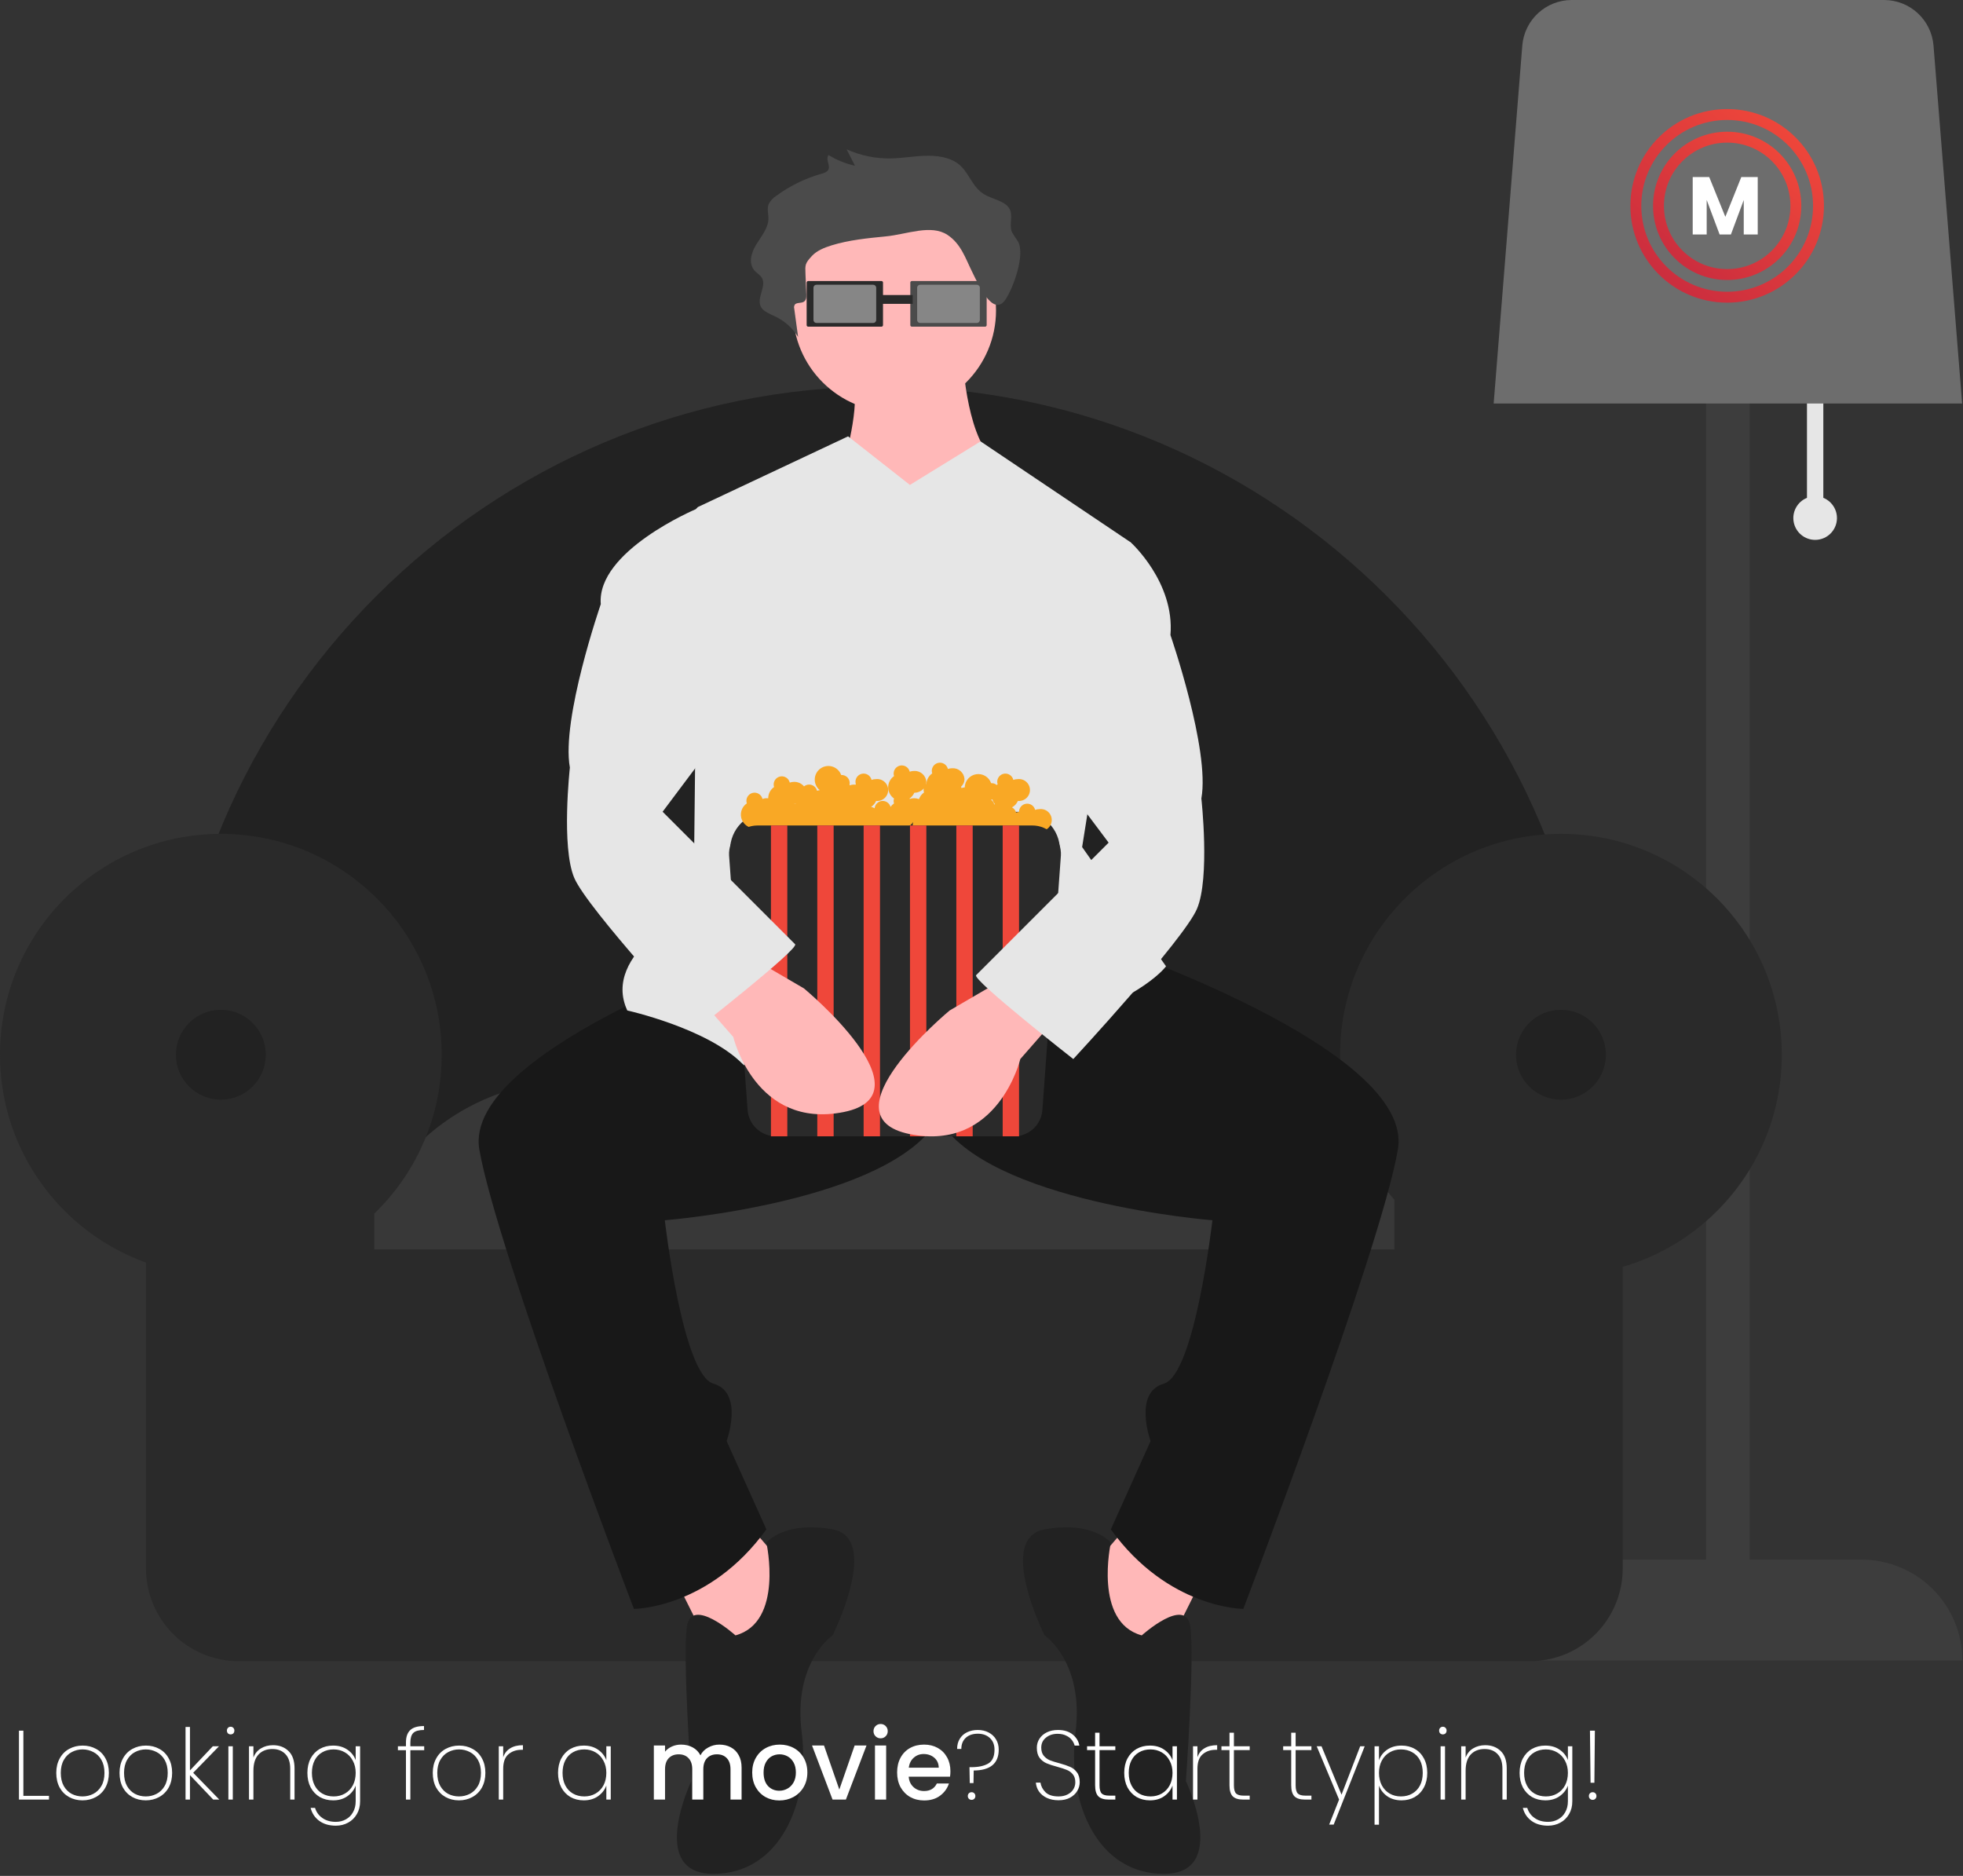 <svg width="720" height="688" viewBox="0 0 720 688" fill="none" xmlns="http://www.w3.org/2000/svg">
<rect x="0" y="0" width="720" height="688" fill="#333333" stroke="none"/>
<g clip-path="url(#clip0_16_2)">
<path d="M668.77 182.587V144H662.77V182.587C661.048 183.283 659.623 184.556 658.738 186.188C657.852 187.82 657.562 189.709 657.917 191.531C658.271 193.354 659.249 194.996 660.682 196.177C662.114 197.357 663.913 198.003 665.77 198.003C667.626 198.003 669.425 197.357 670.858 196.177C672.29 194.996 673.268 193.354 673.622 191.531C673.977 189.709 673.687 187.82 672.801 186.188C671.916 184.556 670.491 183.283 668.77 182.587Z" fill="#E6E6E6"/>
<path d="M682.77 572H641.77V74H625.77V572H584.769C579.911 572 575.099 572.957 570.61 574.816C566.121 576.676 562.042 579.401 558.607 582.837C555.171 586.273 552.445 590.352 550.586 594.841C548.727 599.33 547.77 604.141 547.77 609V609H719.77V609C719.77 604.141 718.813 599.33 716.953 594.841C715.094 590.352 712.368 586.273 708.932 582.837C705.497 579.401 701.418 576.676 696.929 574.816C692.44 572.957 687.628 572 682.77 572V572Z" fill="#3D3D3D"/>
<path d="M547.853 148H719.687L709.179 16.66C708.795 12.131 706.73 7.91 703.39 4.827C700.05 1.743 695.678 0.022 691.133 0H576.406C571.861 0.022 567.489 1.743 564.149 4.827C560.809 7.91 558.744 12.131 558.36 16.66L547.853 148Z" fill="#6D6D6D"/>
<path d="M61.098 457.536H585.576V403.989C585.576 259.391 467.936 141.75 323.337 141.75C178.738 141.75 61.098 259.391 61.098 403.989V457.536Z" fill="#2A2A2A"/>
<path opacity="0.2" d="M61.098 457.536H585.576V403.989C585.576 259.391 467.936 141.75 323.337 141.75C178.738 141.75 61.098 259.391 61.098 403.989V457.536Z" fill="black"/>
<path d="M129.072 476.071H532.705C532.321 454.835 523.622 434.598 508.477 419.707C493.332 404.817 472.95 396.462 451.711 396.438H210.066C188.827 396.462 168.445 404.817 153.3 419.707C138.155 434.598 129.456 454.835 129.072 476.071V476.071Z" fill="#383838"/>
<path d="M81.006 467.833C125.744 467.833 162.012 431.565 162.012 386.827C162.012 342.089 125.744 305.821 81.006 305.821C36.268 305.821 0 342.089 0 386.827C0 431.565 36.268 467.833 81.006 467.833Z" fill="#2A2A2A"/>
<path d="M572.533 467.833C617.271 467.833 653.539 431.565 653.539 386.827C653.539 342.089 617.271 305.821 572.533 305.821C527.795 305.821 491.527 342.089 491.527 386.827C491.527 431.565 527.795 467.833 572.533 467.833Z" fill="#2A2A2A"/>
<path d="M511.435 428.017V458.222H137.298V428.017H53.546V575.239C53.546 584.259 57.13 592.91 63.508 599.288C69.886 605.667 78.537 609.25 87.557 609.25H561.176C565.643 609.25 570.065 608.37 574.192 606.661C578.318 604.952 582.067 602.447 585.226 599.289C588.384 596.13 590.889 592.381 592.598 588.255C594.307 584.128 595.187 579.705 595.187 575.239V428.017H511.435Z" fill="#2A2A2A"/>
<path opacity="0.2" d="M81.006 403.303C90.105 403.303 97.482 395.926 97.482 386.827C97.482 377.728 90.105 370.351 81.006 370.351C71.906 370.351 64.53 377.728 64.53 386.827C64.53 395.926 71.906 403.303 81.006 403.303Z" fill="black"/>
<path opacity="0.2" d="M572.533 403.303C581.632 403.303 589.009 395.926 589.009 386.827C589.009 377.728 581.632 370.351 572.533 370.351C563.434 370.351 556.057 377.728 556.057 386.827C556.057 395.926 563.434 403.303 572.533 403.303Z" fill="black"/>
<path d="M353.178 132.496C353.178 132.496 354.798 163.271 366.136 169.75C377.474 176.229 366.136 219.961 366.136 219.961L312.685 221.581L309.446 169.75C309.446 169.75 315.924 148.694 312.685 138.975C309.446 129.257 353.178 132.496 353.178 132.496Z" fill="#FFB8B8"/>
<path d="M413.107 560.102L393.671 582.778L424.446 611.933L440.643 579.539L413.107 560.102Z" fill="#FFB8B8"/>
<path d="M275.431 560.102L294.868 582.778L264.093 611.933L247.896 579.539L275.431 560.102Z" fill="#FFB8B8"/>
<path d="M402.579 345.49C402.579 345.49 519.199 384.363 512.72 421.616C506.241 458.87 456.03 590.067 456.03 590.067C456.03 590.067 428.495 590.067 407.438 560.912L422.016 528.518C422.016 528.518 415.537 510.701 426.875 507.461C438.213 504.222 444.692 447.532 444.692 447.532C444.692 447.532 362.086 441.053 344.269 410.278L311.875 332.532L402.579 345.49Z" fill="#181818"/>
<path d="M285.96 345.49C285.96 345.49 169.34 384.363 175.819 421.616C182.297 458.87 232.509 590.067 232.509 590.067C232.509 590.067 260.044 590.067 281.1 560.912L266.523 528.518C266.523 528.518 273.002 510.701 261.664 507.461C250.326 504.222 243.847 447.532 243.847 447.532C243.847 447.532 326.452 441.053 344.269 410.278L376.664 332.532L285.96 345.49Z" fill="#181818"/>
<path d="M418.777 599.785C418.777 599.785 434.974 585.208 436.593 596.546C438.213 607.884 434.974 653.236 434.974 653.236C434.974 653.236 451.171 687.25 426.875 687.25C402.579 687.25 391.241 661.334 394.481 635.419C397.72 609.503 383.143 599.785 383.143 599.785C383.143 599.785 365.326 564.151 383.143 560.912C400.96 557.673 407.439 565.771 407.439 565.771C407.439 565.771 400.96 594.926 418.777 599.785Z" fill="#222222"/>
<path d="M269.762 599.785C269.762 599.785 253.565 585.208 251.946 596.546C250.326 607.884 253.565 653.236 253.565 653.236C253.565 653.236 237.368 687.25 261.664 687.25C285.96 687.25 297.298 661.334 294.058 635.419C290.819 609.503 305.396 599.785 305.396 599.785C305.396 599.785 323.213 564.151 305.396 560.912C287.579 557.673 281.1 565.771 281.1 565.771C281.1 565.771 287.579 594.926 269.762 599.785Z" fill="#222222"/>
<path d="M328.072 151.123C348.647 151.123 365.326 134.444 365.326 113.87C365.326 93.295 348.647 76.616 328.072 76.616C307.498 76.616 290.819 93.295 290.819 113.87C290.819 134.444 307.498 151.123 328.072 151.123Z" fill="#FFB8B8"/>
<path d="M333.741 177.849L311.065 160.032L255.995 185.947L254.375 333.342C254.375 333.342 220.361 349.539 230.079 370.595C230.079 370.595 259.234 377.074 272.192 390.032C285.15 402.989 358.037 385.173 388.812 375.454C419.586 365.736 427.685 354.398 427.685 354.398L396.91 310.666L414.727 198.905L359.663 161.884L333.741 177.849Z" fill="#E6E6E6"/>
<path d="M373.363 88.514C372.551 87.413 371.81 86.261 371.142 85.067C369.987 82.254 371.812 78.939 370.107 76.311C368.366 73.63 363.948 73.064 360.942 71.242C356.311 68.436 355.469 62.929 351.13 59.836C348.004 57.607 343.546 57.007 339.369 57.134C335.191 57.261 331.07 58.016 326.89 58.099C321.249 58.225 315.652 57.08 310.513 54.75L313.596 60.781C310.17 60.034 306.897 58.707 303.918 56.858C302.555 58.549 305.05 61.117 303.503 62.703C302.869 63.215 302.119 63.563 301.318 63.716C295.372 65.406 289.772 68.138 284.781 71.784C283.625 72.519 282.669 73.528 281.998 74.722C281.194 76.503 281.907 78.47 281.846 80.363C281.735 83.804 279.108 86.804 277.244 89.904C275.381 93.004 274.374 97.022 277.139 99.653C277.811 100.187 278.456 100.756 279.07 101.356C281.84 104.623 276.937 109.408 279.3 112.875C280.326 114.38 282.429 115.142 284.257 116.031C287.758 117.668 290.704 120.294 292.732 123.584L291.311 113.156C291.236 112.898 291.223 112.627 291.272 112.363C291.321 112.099 291.431 111.851 291.594 111.637C292.282 110.936 293.723 111.215 294.673 110.751C295.718 110.24 295.797 109.067 295.755 108.085L295.436 100.514C295.292 97.11 295.252 96.658 297.759 93.909C299.511 91.99 302.267 90.831 305.035 89.979C311.36 88.032 318.163 87.359 324.888 86.701C332.697 85.937 341.49 82.148 347.554 86.171C352.518 89.464 354.169 94.877 356.561 99.678C358.711 103.993 364.229 116.698 368.822 109.82C371.707 105.501 376.12 93.323 373.363 88.514Z" fill="#4B4B4B"/>
<path d="M334.468 103.063C334.314 103.063 334.167 103.124 334.059 103.233C333.95 103.341 333.889 103.488 333.889 103.642V119.239C333.889 119.392 333.95 119.539 334.059 119.648C334.167 119.756 334.314 119.817 334.468 119.817H361.317C361.471 119.817 361.618 119.756 361.727 119.648C361.835 119.539 361.896 119.392 361.896 119.239V103.642C361.896 103.488 361.835 103.341 361.727 103.233C361.618 103.124 361.471 103.063 361.317 103.063L334.468 103.063Z" fill="#4B4B4B"/>
<path d="M337.468 104.438C337.182 104.439 336.908 104.553 336.706 104.755C336.504 104.957 336.39 105.231 336.39 105.517V117.363C336.39 117.649 336.504 117.923 336.706 118.126C336.908 118.328 337.182 118.442 337.468 118.442H358.317C358.603 118.442 358.877 118.328 359.079 118.126C359.281 117.923 359.395 117.649 359.396 117.363V105.517C359.395 105.231 359.281 104.957 359.079 104.755C358.877 104.553 358.603 104.439 358.317 104.438H337.468Z" fill="#868686"/>
<path d="M334.769 108.201H320.783V111.44H334.769V108.201Z" fill="#2A2A2A"/>
<path d="M296.447 103.063C296.293 103.063 296.146 103.124 296.038 103.233C295.929 103.341 295.868 103.488 295.868 103.642V119.239C295.868 119.392 295.929 119.539 296.038 119.648C296.146 119.756 296.293 119.817 296.447 119.817H323.297C323.45 119.817 323.597 119.756 323.706 119.648C323.814 119.539 323.875 119.392 323.875 119.239V103.642C323.875 103.488 323.814 103.341 323.706 103.233C323.597 103.124 323.45 103.063 323.297 103.063L296.447 103.063Z" fill="#2A2A2A"/>
<path d="M299.448 104.438C299.162 104.439 298.887 104.552 298.685 104.755C298.483 104.957 298.369 105.231 298.369 105.517V117.363C298.369 117.649 298.483 117.924 298.685 118.126C298.887 118.328 299.162 118.442 299.448 118.442H320.296C320.582 118.442 320.856 118.328 321.058 118.126C321.261 117.924 321.375 117.649 321.375 117.363V105.517C321.375 105.231 321.261 104.957 321.058 104.755C320.856 104.552 320.582 104.439 320.296 104.438H299.448Z" fill="#868686"/>
<path d="M281.77 297.75H374.77C378.483 297.75 382.044 299.225 384.669 301.85C387.295 304.476 388.77 308.037 388.77 311.75V311.75H267.77C267.77 308.037 269.245 304.476 271.87 301.85C274.496 299.225 278.057 297.75 281.77 297.75V297.75Z" fill="#2A2A2A"/>
<path d="M381.269 296.75C380.725 296.752 380.185 296.844 379.67 297.022C379.494 296.312 379.063 295.691 378.461 295.277C377.858 294.862 377.124 294.683 376.398 294.772C375.671 294.862 375.003 295.214 374.519 295.763C374.035 296.311 373.768 297.018 373.769 297.75C373.769 297.765 373.773 297.779 373.773 297.794C373.398 297.829 373.028 297.906 372.67 298.022C372.569 297.618 372.384 297.24 372.129 296.911C371.874 296.582 371.553 296.31 371.187 296.111C372.148 295.58 372.909 294.748 373.351 293.743C373.914 293.799 374.481 293.735 375.017 293.557C375.553 293.379 376.046 293.09 376.463 292.708C376.88 292.327 377.211 291.862 377.437 291.344C377.662 290.825 377.775 290.266 377.769 289.701C377.763 289.136 377.639 288.578 377.403 288.065C377.167 287.551 376.826 287.093 376.402 286.721C375.977 286.348 375.479 286.069 374.939 285.901C374.399 285.734 373.83 285.683 373.269 285.75C372.725 285.752 372.185 285.844 371.67 286.022C371.578 285.629 371.407 285.259 371.167 284.933C370.928 284.608 370.625 284.335 370.277 284.13C369.929 283.925 369.543 283.792 369.142 283.74C368.742 283.689 368.335 283.719 367.946 283.829C367.557 283.938 367.195 284.126 366.881 284.38C366.566 284.634 366.307 284.948 366.118 285.305C365.928 285.662 365.813 286.054 365.78 286.456C365.746 286.859 365.794 287.264 365.921 287.647C365.802 287.73 365.69 287.824 365.578 287.917C365.013 287.43 364.278 287.186 363.534 287.236C363.149 286.132 362.388 285.198 361.384 284.598C360.38 283.999 359.197 283.771 358.043 283.956C356.888 284.141 355.835 284.727 355.069 285.61C354.302 286.493 353.871 287.618 353.85 288.787C353.449 288.819 353.053 288.898 352.67 289.022C352.627 288.853 352.569 288.688 352.498 288.529C352.893 288.18 353.21 287.753 353.429 287.274C353.648 286.796 353.764 286.276 353.769 285.75C353.699 284.624 353.187 283.572 352.344 282.823C351.501 282.073 350.396 281.688 349.269 281.75C348.725 281.752 348.185 281.844 347.67 282.022C347.578 281.629 347.407 281.259 347.167 280.933C346.928 280.608 346.625 280.335 346.277 280.13C345.929 279.925 345.543 279.792 345.142 279.74C344.742 279.689 344.335 279.719 343.946 279.829C343.557 279.938 343.195 280.126 342.881 280.38C342.566 280.634 342.307 280.948 342.118 281.305C341.928 281.662 341.813 282.054 341.78 282.456C341.746 282.859 341.794 283.264 341.921 283.647C341.292 284.085 340.771 284.661 340.401 285.332C340.03 286.003 339.819 286.751 339.784 287.516C339.742 287.554 339.693 287.585 339.653 287.624C339.728 287.339 339.767 287.045 339.769 286.75C339.699 285.624 339.187 284.572 338.344 283.823C337.501 283.073 336.396 282.688 335.269 282.75C334.725 282.752 334.185 282.844 333.67 283.022C333.578 282.629 333.407 282.259 333.167 281.933C332.928 281.608 332.625 281.335 332.277 281.13C331.929 280.925 331.543 280.792 331.142 280.74C330.742 280.689 330.335 280.719 329.946 280.829C329.557 280.938 329.195 281.126 328.881 281.38C328.566 281.634 328.307 281.948 328.118 282.305C327.928 282.662 327.813 283.054 327.78 283.456C327.746 283.859 327.794 284.264 327.921 284.647C327.257 285.106 326.715 285.719 326.34 286.434C325.965 287.148 325.769 287.943 325.769 288.75C325.769 289.557 325.965 290.352 326.34 291.066C326.715 291.781 327.257 292.394 327.921 292.853C327.719 293.434 327.719 294.066 327.921 294.647C327.42 294.997 326.987 295.435 326.642 295.939C326.457 295.267 326.042 294.682 325.47 294.284C324.898 293.886 324.205 293.701 323.511 293.761C322.817 293.821 322.166 294.122 321.67 294.612C321.175 295.102 320.867 295.751 320.8 296.444C320.399 296.209 319.966 296.034 319.515 295.925C320.325 295.39 320.962 294.632 321.351 293.743C321.913 293.799 322.481 293.735 323.017 293.557C323.553 293.379 324.046 293.09 324.463 292.708C324.88 292.327 325.211 291.862 325.436 291.344C325.662 290.825 325.775 290.266 325.769 289.701C325.763 289.136 325.639 288.578 325.403 288.065C325.167 287.551 324.826 287.093 324.401 286.721C323.977 286.348 323.479 286.069 322.939 285.901C322.399 285.734 321.83 285.683 321.269 285.75C320.725 285.752 320.185 285.844 319.67 286.022C319.578 285.629 319.407 285.259 319.167 284.933C318.928 284.608 318.625 284.335 318.277 284.13C317.929 283.925 317.543 283.792 317.142 283.74C316.742 283.689 316.335 283.719 315.946 283.829C315.557 283.938 315.195 284.126 314.881 284.38C314.566 284.634 314.307 284.948 314.118 285.305C313.928 285.662 313.813 286.054 313.78 286.456C313.746 286.859 313.794 287.264 313.921 287.647C313.857 287.692 313.799 287.744 313.737 287.792C313.581 287.777 313.43 287.75 313.269 287.75C312.725 287.752 312.185 287.844 311.67 288.022C311.651 287.947 311.62 287.877 311.596 287.804C311.693 287.359 311.685 286.897 311.573 286.455C311.461 286.014 311.249 285.604 310.952 285.258C310.655 284.912 310.283 284.64 309.863 284.463C309.443 284.286 308.988 284.208 308.533 284.236C308.273 283.511 307.848 282.856 307.293 282.322C306.737 281.788 306.066 281.39 305.331 281.159C304.596 280.928 303.817 280.87 303.056 280.99C302.295 281.11 301.572 281.404 300.943 281.849C300.315 282.295 299.798 282.88 299.433 283.558C299.068 284.237 298.865 284.991 298.84 285.761C298.814 286.531 298.968 287.296 299.287 287.997C299.607 288.698 300.085 289.316 300.683 289.802C300.339 289.841 299.999 289.915 299.67 290.022C299.552 289.535 299.312 289.085 298.973 288.715C298.635 288.345 298.208 288.067 297.732 287.906C297.257 287.746 296.749 287.708 296.255 287.797C295.761 287.886 295.298 288.098 294.908 288.414C294.463 287.885 293.905 287.461 293.276 287.173C292.646 286.885 291.961 286.741 291.269 286.75C290.725 286.752 290.185 286.844 289.67 287.022C289.578 286.629 289.407 286.259 289.167 285.933C288.928 285.608 288.625 285.335 288.277 285.13C287.929 284.925 287.543 284.792 287.142 284.74C286.742 284.689 286.335 284.719 285.946 284.829C285.557 284.938 285.195 285.126 284.88 285.38C284.566 285.634 284.307 285.948 284.117 286.305C283.928 286.662 283.813 287.054 283.78 287.456C283.746 287.859 283.794 288.264 283.921 288.647C283.257 289.106 282.715 289.719 282.34 290.434C281.965 291.148 281.769 291.943 281.769 292.75C281.769 292.765 281.774 292.78 281.774 292.795C281.065 292.688 280.34 292.766 279.67 293.022C279.578 292.629 279.407 292.259 279.167 291.933C278.928 291.608 278.625 291.335 278.277 291.13C277.929 290.925 277.543 290.792 277.142 290.74C276.741 290.689 276.335 290.719 275.946 290.829C275.557 290.938 275.195 291.126 274.88 291.38C274.566 291.634 274.307 291.948 274.117 292.305C273.928 292.662 273.813 293.054 273.779 293.456C273.746 293.859 273.794 294.264 273.921 294.647C272.957 295.3 272.252 296.27 271.929 297.389C271.606 298.508 271.685 299.705 272.153 300.771C272.621 301.838 273.448 302.707 274.49 303.227C275.532 303.746 276.723 303.885 277.857 303.617C278.037 304.66 278.545 305.619 279.307 306.354C280.07 307.089 281.046 307.562 282.095 307.705C283.144 307.847 284.212 307.652 285.142 307.147C286.073 306.642 286.818 305.853 287.271 304.896C290.872 305.364 294.528 305.2 298.073 304.409C298.404 305.357 299.012 306.182 299.82 306.777C300.627 307.373 301.596 307.711 302.598 307.747C303.601 307.783 304.591 307.515 305.439 306.979C306.287 306.443 306.953 305.664 307.351 304.743C308.08 304.728 308.797 304.551 309.449 304.224C309.905 305.03 310.577 305.693 311.39 306.138C312.203 306.583 313.124 306.793 314.049 306.743C314.974 306.693 315.867 306.385 316.627 305.855C317.387 305.325 317.984 304.594 318.351 303.743C319.463 303.532 320.614 303.717 321.604 304.267C322.594 304.816 323.36 305.695 323.769 306.75C324.438 305.834 325.298 305.076 326.29 304.527C327.282 303.978 328.382 303.652 329.513 303.571C330.518 303.851 331.586 303.802 332.561 303.429C333.536 303.057 334.365 302.382 334.928 301.503C334.613 302.721 334.77 304.013 335.366 305.12C335.962 306.228 336.953 307.07 338.142 307.479C339.332 307.887 340.631 307.833 341.782 307.326C342.933 306.819 343.85 305.896 344.351 304.743C345.08 304.728 345.797 304.551 346.449 304.224C346.905 305.03 347.577 305.693 348.39 306.138C349.203 306.583 350.124 306.793 351.049 306.743C351.974 306.693 352.867 306.385 353.627 305.855C354.387 305.325 354.984 304.594 355.351 303.743C356.08 303.728 356.797 303.551 357.449 303.224C357.8 303.85 358.284 304.393 358.867 304.813C359.449 305.234 360.116 305.523 360.822 305.66C361.527 305.796 362.254 305.778 362.952 305.605C363.649 305.433 364.301 305.11 364.861 304.66C365.035 305.617 365.485 306.502 366.155 307.206C366.826 307.91 367.688 308.402 368.635 308.621C369.582 308.841 370.573 308.778 371.485 308.442C372.397 308.105 373.19 307.508 373.767 306.726C374.367 307.186 375.065 307.502 375.806 307.652C376.547 307.801 377.312 307.78 378.044 307.588C378.776 307.397 379.454 307.041 380.027 306.548C380.6 306.055 381.053 305.437 381.351 304.743C381.913 304.798 382.481 304.735 383.017 304.557C383.553 304.379 384.046 304.09 384.463 303.708C384.88 303.327 385.211 302.862 385.436 302.344C385.662 301.825 385.775 301.266 385.769 300.701C385.763 300.136 385.639 299.578 385.403 299.065C385.167 298.551 384.826 298.093 384.401 297.72C383.977 297.348 383.478 297.069 382.939 296.901C382.399 296.734 381.83 296.683 381.269 296.75L381.269 296.75ZM291.891 294.686C291.886 294.71 291.882 294.735 291.877 294.759C291.841 294.758 291.806 294.75 291.769 294.75C291.62 294.754 291.471 294.769 291.324 294.795C291.332 294.777 291.343 294.761 291.351 294.743C291.532 294.734 291.712 294.715 291.891 294.686V294.686ZM333.67 293.022C333.656 292.964 333.631 292.91 333.613 292.854C334.376 292.324 334.978 291.594 335.351 290.743C336.009 290.739 336.658 290.597 337.257 290.326C337.856 290.055 338.392 289.66 338.828 289.168C338.79 289.36 338.77 289.555 338.769 289.75C338.774 290.055 338.825 290.358 338.921 290.647C338.063 291.246 337.413 292.098 337.062 293.084C335.975 292.661 334.772 292.639 333.67 293.022V293.022ZM363.621 293.395C363.619 293.334 363.626 293.271 363.622 293.21C363.75 293.209 363.877 293.201 364.003 293.184C364.197 293.831 364.521 294.431 364.956 294.949C364.862 294.975 364.762 294.991 364.67 295.022C364.509 294.379 364.14 293.807 363.621 293.395V293.395Z" fill="#F9A825"/>
<path d="M277.843 302.75C276.424 302.75 275.021 303.039 273.718 303.599C272.415 304.159 271.239 304.979 270.263 306.009C269.288 307.038 268.532 308.256 268.043 309.587C267.553 310.919 267.34 312.336 267.416 313.752L274.187 406.867C274.33 409.536 275.491 412.049 277.431 413.887C279.371 415.726 281.942 416.75 284.614 416.75H371.925C374.597 416.75 377.168 415.726 379.108 413.887C381.048 412.049 382.209 409.536 382.351 406.867L389.123 313.752C389.199 312.336 388.986 310.919 388.496 309.587C388.007 308.256 387.251 307.038 386.275 306.009C385.3 304.979 384.124 304.159 382.821 303.599C381.518 303.039 380.115 302.75 378.696 302.75H277.843Z" fill="#2A2A2A"/>
<path d="M288.77 302.75H282.77V416.75H288.77V302.75Z" fill="#EF473A"/>
<path d="M305.77 302.75H299.77V416.75H305.77V302.75Z" fill="#EF473A"/>
<path d="M322.77 302.75H316.77V416.75H322.77V302.75Z" fill="#EF473A"/>
<path d="M339.77 302.75H333.77V416.75H339.77V302.75Z" fill="#EF473A"/>
<path d="M356.77 302.75H350.77V416.75H356.77V302.75Z" fill="#EF473A"/>
<path d="M373.77 302.75H367.77V416.75H373.77V302.75Z" fill="#EF473A"/>
<path d="M367.755 359.257L348.319 370.595C348.319 370.595 301.347 409.468 333.741 415.947C366.136 422.426 374.234 388.412 374.234 388.412L385.572 375.454L367.755 359.257Z" fill="#FFB8B8"/>
<path d="M275.431 351.158L294.868 362.496C294.868 362.496 341.84 401.37 309.446 407.849C277.051 414.327 268.953 380.313 268.953 380.313L257.615 367.356L275.431 351.158Z" fill="#FFB8B8"/>
<path d="M393.671 197.285L414.727 198.905C414.727 198.905 430.924 213.482 429.305 232.919C429.305 232.919 443.882 275.032 440.643 292.849C440.643 292.849 443.882 322.003 439.023 333.342C434.164 344.68 393.671 388.412 393.671 388.412C393.671 388.412 356.417 359.257 358.037 357.637L406.629 309.046L382.333 276.651L393.671 197.285Z" fill="#E6E6E6"/>
<path d="M255.995 185.947L255.185 186.757C255.185 186.757 218.741 202.144 220.361 221.581C220.361 221.581 205.784 263.694 209.023 281.511C209.023 281.511 205.784 310.665 210.643 322.004C215.502 333.342 255.995 377.074 255.995 377.074C255.995 377.074 293.248 347.919 291.629 346.299L243.037 297.708L267.333 265.313L255.995 185.947Z" fill="#E6E6E6"/>
<path d="M644.71 64.94V86H639.58V73.37L634.87 86H630.73L625.99 73.34V86H620.86V64.94H626.92L632.83 79.52L638.68 64.94H644.71Z" fill="white"/>
<circle cx="633.5" cy="75.5" r="33.5" stroke="url(#paint0_linear_16_2)" stroke-width="4"/>
<circle cx="633.5" cy="75.5" r="25.192" stroke="url(#paint1_linear_16_2)" stroke-width="4"/>
<path d="M8.572 658.632H17.968V660H6.952V634.728H8.572V658.632ZM30.251 660.288C28.427 660.288 26.783 659.88 25.319 659.064C23.855 658.248 22.703 657.084 21.863 655.572C21.047 654.036 20.639 652.248 20.639 650.208C20.639 648.192 21.059 646.428 21.899 644.916C22.739 643.38 23.891 642.216 25.355 641.424C26.843 640.608 28.499 640.2 30.323 640.2C32.147 640.2 33.791 640.608 35.255 641.424C36.719 642.216 37.859 643.368 38.675 644.88C39.515 646.392 39.935 648.168 39.935 650.208C39.935 652.248 39.515 654.036 38.675 655.572C37.835 657.084 36.671 658.248 35.183 659.064C33.719 659.88 32.075 660.288 30.251 660.288ZM30.251 658.848C31.667 658.848 32.987 658.536 34.211 657.912C35.459 657.264 36.455 656.292 37.199 654.996C37.943 653.7 38.315 652.104 38.315 650.208C38.315 648.336 37.943 646.752 37.199 645.456C36.455 644.16 35.471 643.2 34.247 642.576C33.023 641.928 31.703 641.604 30.287 641.604C28.871 641.604 27.551 641.928 26.327 642.576C25.127 643.2 24.155 644.16 23.411 645.456C22.667 646.752 22.295 648.336 22.295 650.208C22.295 652.104 22.655 653.7 23.375 654.996C24.119 656.292 25.091 657.264 26.291 657.912C27.515 658.536 28.835 658.848 30.251 658.848ZM53.454 660.288C51.63 660.288 49.986 659.88 48.522 659.064C47.058 658.248 45.906 657.084 45.066 655.572C44.25 654.036 43.842 652.248 43.842 650.208C43.842 648.192 44.262 646.428 45.102 644.916C45.942 643.38 47.094 642.216 48.558 641.424C50.046 640.608 51.702 640.2 53.526 640.2C55.35 640.2 56.994 640.608 58.458 641.424C59.922 642.216 61.062 643.368 61.878 644.88C62.718 646.392 63.138 648.168 63.138 650.208C63.138 652.248 62.718 654.036 61.878 655.572C61.038 657.084 59.874 658.248 58.386 659.064C56.922 659.88 55.278 660.288 53.454 660.288ZM53.454 658.848C54.87 658.848 56.19 658.536 57.414 657.912C58.662 657.264 59.658 656.292 60.402 654.996C61.146 653.7 61.518 652.104 61.518 650.208C61.518 648.336 61.146 646.752 60.402 645.456C59.658 644.16 58.674 643.2 57.45 642.576C56.226 641.928 54.906 641.604 53.49 641.604C52.074 641.604 50.754 641.928 49.53 642.576C48.33 643.2 47.358 644.16 46.614 645.456C45.87 646.752 45.498 648.336 45.498 650.208C45.498 652.104 45.858 653.7 46.578 654.996C47.322 656.292 48.294 657.264 49.494 657.912C50.718 658.536 52.038 658.848 53.454 658.848ZM78.206 660L69.674 651.036V660H68.054V633.36H69.674V649.308L78.062 640.452H80.33L70.862 650.172L80.438 660H78.206ZM84.596 636.096C84.212 636.096 83.888 635.976 83.624 635.736C83.36 635.472 83.228 635.124 83.228 634.692C83.228 634.284 83.36 633.948 83.624 633.684C83.888 633.42 84.212 633.288 84.596 633.288C84.98 633.288 85.304 633.42 85.568 633.684C85.832 633.948 85.964 634.284 85.964 634.692C85.964 635.124 85.832 635.472 85.568 635.736C85.304 635.976 84.98 636.096 84.596 636.096ZM85.388 640.452V660H83.768V640.452H85.388ZM100.147 640.056C102.475 640.056 104.371 640.776 105.835 642.216C107.299 643.632 108.031 645.744 108.031 648.552V660H106.447V648.66C106.447 646.332 105.859 644.556 104.683 643.332C103.507 642.084 101.911 641.46 99.895 641.46C97.783 641.46 96.091 642.132 94.819 643.476C93.571 644.82 92.947 646.812 92.947 649.452V660H91.327V640.452H92.947V644.592C93.499 643.128 94.411 642.012 95.683 641.244C96.979 640.452 98.467 640.056 100.147 640.056ZM122.181 640.2C124.245 640.2 125.997 640.704 127.437 641.712C128.877 642.696 129.885 643.968 130.461 645.528V640.452H132.081V660.612C132.081 662.412 131.685 663.984 130.893 665.328C130.101 666.696 129.033 667.74 127.689 668.46C126.345 669.204 124.845 669.576 123.189 669.576C120.741 669.576 118.713 668.988 117.105 667.812C115.497 666.636 114.441 665.052 113.937 663.06H115.557C116.037 664.62 116.937 665.856 118.257 666.768C119.577 667.704 121.221 668.172 123.189 668.172C124.557 668.172 125.793 667.86 126.897 667.236C128.001 666.636 128.865 665.76 129.489 664.608C130.137 663.48 130.461 662.148 130.461 660.612V654.888C129.885 656.448 128.865 657.744 127.401 658.776C125.961 659.784 124.221 660.288 122.181 660.288C120.357 660.288 118.725 659.88 117.285 659.064C115.869 658.224 114.753 657.048 113.937 655.536C113.145 654 112.749 652.224 112.749 650.208C112.749 648.192 113.145 646.428 113.937 644.916C114.753 643.404 115.869 642.24 117.285 641.424C118.725 640.608 120.357 640.2 122.181 640.2ZM130.461 650.208C130.461 648.504 130.101 647.004 129.381 645.708C128.685 644.388 127.725 643.38 126.501 642.684C125.277 641.964 123.909 641.604 122.397 641.604C120.813 641.604 119.421 641.952 118.221 642.648C117.021 643.32 116.085 644.304 115.413 645.6C114.741 646.896 114.405 648.432 114.405 650.208C114.405 651.984 114.741 653.52 115.413 654.816C116.085 656.112 117.021 657.108 118.221 657.804C119.445 658.5 120.837 658.848 122.397 658.848C123.909 658.848 125.277 658.5 126.501 657.804C127.749 657.084 128.721 656.076 129.417 654.78C130.113 653.46 130.461 651.936 130.461 650.208ZM155.592 641.892H150.516V660H148.896V641.892H145.944V640.452H148.896V639.084C148.896 637.044 149.412 635.532 150.444 634.548C151.476 633.54 153.168 633.036 155.52 633.036V634.476C153.648 634.476 152.34 634.836 151.596 635.556C150.876 636.276 150.516 637.452 150.516 639.084V640.452H155.592V641.892ZM168.345 660.288C166.521 660.288 164.877 659.88 163.413 659.064C161.949 658.248 160.797 657.084 159.957 655.572C159.141 654.036 158.733 652.248 158.733 650.208C158.733 648.192 159.153 646.428 159.993 644.916C160.833 643.38 161.985 642.216 163.449 641.424C164.937 640.608 166.593 640.2 168.417 640.2C170.241 640.2 171.885 640.608 173.349 641.424C174.813 642.216 175.953 643.368 176.769 644.88C177.609 646.392 178.029 648.168 178.029 650.208C178.029 652.248 177.609 654.036 176.769 655.572C175.929 657.084 174.765 658.248 173.277 659.064C171.813 659.88 170.169 660.288 168.345 660.288ZM168.345 658.848C169.761 658.848 171.081 658.536 172.305 657.912C173.553 657.264 174.549 656.292 175.293 654.996C176.037 653.7 176.409 652.104 176.409 650.208C176.409 648.336 176.037 646.752 175.293 645.456C174.549 644.16 173.565 643.2 172.341 642.576C171.117 641.928 169.797 641.604 168.381 641.604C166.965 641.604 165.645 641.928 164.421 642.576C163.221 643.2 162.249 644.16 161.505 645.456C160.761 646.752 160.389 648.336 160.389 650.208C160.389 652.104 160.749 653.7 161.469 654.996C162.213 656.292 163.185 657.264 164.385 657.912C165.609 658.536 166.929 658.848 168.345 658.848ZM184.564 644.484C185.044 643.044 185.896 641.952 187.12 641.208C188.344 640.44 189.904 640.056 191.8 640.056V641.748H191.26C189.34 641.748 187.744 642.3 186.472 643.404C185.2 644.484 184.564 646.26 184.564 648.732V660H182.944V640.452H184.564V644.484ZM204.682 650.208C204.682 648.192 205.078 646.428 205.87 644.916C206.686 643.404 207.802 642.24 209.218 641.424C210.658 640.608 212.29 640.2 214.114 640.2C216.178 640.2 217.93 640.704 219.37 641.712C220.81 642.72 221.818 644.004 222.394 645.564V640.452H224.014V660H222.394V654.852C221.818 656.436 220.798 657.744 219.334 658.776C217.894 659.784 216.154 660.288 214.114 660.288C212.29 660.288 210.658 659.88 209.218 659.064C207.802 658.224 206.686 657.048 205.87 655.536C205.078 654 204.682 652.224 204.682 650.208ZM222.394 650.208C222.394 648.504 222.034 647.004 221.314 645.708C220.618 644.388 219.658 643.38 218.434 642.684C217.21 641.964 215.842 641.604 214.33 641.604C212.746 641.604 211.354 641.952 210.154 642.648C208.954 643.32 208.018 644.304 207.346 645.6C206.674 646.896 206.338 648.432 206.338 650.208C206.338 651.984 206.674 653.52 207.346 654.816C208.018 656.112 208.954 657.108 210.154 657.804C211.378 658.5 212.77 658.848 214.33 658.848C215.842 658.848 217.21 658.5 218.434 657.804C219.682 657.084 220.654 656.076 221.35 654.78C222.046 653.46 222.394 651.936 222.394 650.208ZM263.833 639.84C265.393 639.84 266.785 640.164 268.009 640.812C269.257 641.46 270.229 642.42 270.925 643.692C271.645 644.964 272.005 646.5 272.005 648.3V660H267.937V648.912C267.937 647.136 267.493 645.78 266.605 644.844C265.717 643.884 264.505 643.404 262.969 643.404C261.433 643.404 260.209 643.884 259.297 644.844C258.409 645.78 257.965 647.136 257.965 648.912V660H253.897V648.912C253.897 647.136 253.453 645.78 252.565 644.844C251.677 643.884 250.465 643.404 248.929 643.404C247.393 643.404 246.169 643.884 245.257 644.844C244.369 645.78 243.925 647.136 243.925 648.912V660H239.821V640.164H243.925V642.432C244.597 641.616 245.449 640.98 246.481 640.524C247.513 640.068 248.617 639.84 249.793 639.84C251.377 639.84 252.793 640.176 254.041 640.848C255.289 641.52 256.249 642.492 256.921 643.764C257.521 642.564 258.457 641.616 259.729 640.92C261.001 640.2 262.369 639.84 263.833 639.84ZM285.831 660.324C283.959 660.324 282.267 659.904 280.755 659.064C279.243 658.2 278.055 657 277.191 655.464C276.327 653.904 275.895 652.104 275.895 650.064C275.895 648.048 276.339 646.26 277.227 644.7C278.115 643.14 279.327 641.94 280.863 641.1C282.399 640.26 284.115 639.84 286.011 639.84C287.907 639.84 289.623 640.26 291.159 641.1C292.695 641.94 293.907 643.14 294.795 644.7C295.683 646.26 296.127 648.048 296.127 650.064C296.127 652.08 295.671 653.868 294.759 655.428C293.847 656.988 292.599 658.2 291.015 659.064C289.455 659.904 287.727 660.324 285.831 660.324ZM285.831 656.76C286.887 656.76 287.871 656.508 288.783 656.004C289.719 655.5 290.475 654.744 291.051 653.736C291.627 652.728 291.915 651.504 291.915 650.064C291.915 648.624 291.639 647.412 291.087 646.428C290.535 645.42 289.803 644.664 288.891 644.16C287.979 643.656 286.995 643.404 285.939 643.404C284.883 643.404 283.899 643.656 282.987 644.16C282.099 644.664 281.391 645.42 280.863 646.428C280.335 647.412 280.071 648.624 280.071 650.064C280.071 652.2 280.611 653.856 281.691 655.032C282.795 656.184 284.175 656.76 285.831 656.76ZM307.852 656.328L313.468 640.164H317.824L310.264 660H305.368L297.844 640.164H302.236L307.852 656.328ZM323.015 637.536C322.271 637.536 321.647 637.284 321.143 636.78C320.639 636.276 320.387 635.652 320.387 634.908C320.387 634.164 320.639 633.54 321.143 633.036C321.647 632.532 322.271 632.28 323.015 632.28C323.735 632.28 324.347 632.532 324.851 633.036C325.355 633.54 325.607 634.164 325.607 634.908C325.607 635.652 325.355 636.276 324.851 636.78C324.347 637.284 323.735 637.536 323.015 637.536ZM325.031 640.164V660H320.927V640.164H325.031ZM348.599 649.596C348.599 650.34 348.551 651.012 348.455 651.612H333.299C333.419 653.196 334.007 654.468 335.063 655.428C336.119 656.388 337.415 656.868 338.951 656.868C341.159 656.868 342.719 655.944 343.631 654.096H348.059C347.459 655.92 346.367 657.42 344.783 658.596C343.223 659.748 341.279 660.324 338.951 660.324C337.055 660.324 335.351 659.904 333.839 659.064C332.351 658.2 331.175 657 330.311 655.464C329.471 653.904 329.051 652.104 329.051 650.064C329.051 648.024 329.459 646.236 330.275 644.7C331.115 643.14 332.279 641.94 333.767 641.1C335.279 640.26 337.007 639.84 338.951 639.84C340.823 639.84 342.491 640.248 343.955 641.064C345.419 641.88 346.559 643.032 347.375 644.52C348.191 645.984 348.599 647.676 348.599 649.596ZM344.315 648.3C344.291 646.788 343.751 645.576 342.695 644.664C341.639 643.752 340.331 643.296 338.771 643.296C337.355 643.296 336.143 643.752 335.135 644.664C334.127 645.552 333.527 646.764 333.335 648.3H344.315ZM358.614 634.476C360.102 634.476 361.422 634.776 362.574 635.376C363.75 635.976 364.662 636.816 365.31 637.896C365.982 638.976 366.318 640.236 366.318 641.676C366.318 646.74 363.258 649.296 357.138 649.344L357.066 653.952H355.698L355.59 648.12H356.31C358.878 648.12 360.93 647.676 362.466 646.788C364.002 645.9 364.77 644.196 364.77 641.676C364.77 639.9 364.206 638.484 363.078 637.428C361.95 636.372 360.474 635.844 358.65 635.844C356.802 635.844 355.326 636.348 354.222 637.356C353.142 638.364 352.602 639.72 352.602 641.424H351.054C351.054 640.008 351.378 638.772 352.026 637.716C352.674 636.66 353.574 635.856 354.726 635.304C355.878 634.752 357.174 634.476 358.614 634.476ZM356.382 660.108C355.974 660.108 355.638 659.976 355.374 659.712C355.11 659.448 354.978 659.112 354.978 658.704C354.978 658.296 355.11 657.96 355.374 657.696C355.638 657.432 355.974 657.3 356.382 657.3C356.766 657.3 357.09 657.432 357.354 657.696C357.618 657.96 357.75 658.296 357.75 658.704C357.75 659.112 357.618 659.448 357.354 659.712C357.09 659.976 356.766 660.108 356.382 660.108ZM388.252 660.252C386.62 660.252 385.192 659.964 383.968 659.388C382.744 658.812 381.784 658.032 381.088 657.048C380.416 656.064 380.032 654.972 379.936 653.772H381.628C381.82 655.092 382.432 656.268 383.464 657.3C384.52 658.332 386.116 658.848 388.252 658.848C389.5 658.848 390.58 658.62 391.492 658.164C392.428 657.708 393.148 657.084 393.652 656.292C394.156 655.5 394.408 654.624 394.408 653.664C394.408 652.44 394.108 651.468 393.508 650.748C392.932 650.028 392.2 649.488 391.312 649.128C390.448 648.768 389.272 648.384 387.784 647.976C386.152 647.544 384.832 647.112 383.824 646.68C382.84 646.248 382 645.588 381.304 644.7C380.632 643.788 380.296 642.552 380.296 640.992C380.296 639.792 380.608 638.7 381.232 637.716C381.88 636.708 382.792 635.916 383.968 635.34C385.144 634.764 386.5 634.476 388.036 634.476C390.268 634.476 392.068 635.028 393.436 636.132C394.804 637.236 395.62 638.592 395.884 640.2H394.156C394.012 639.552 393.688 638.892 393.184 638.22C392.704 637.548 392.008 636.996 391.096 636.564C390.208 636.108 389.14 635.88 387.892 635.88C386.212 635.88 384.796 636.348 383.644 637.284C382.492 638.196 381.916 639.42 381.916 640.956C381.916 642.18 382.216 643.164 382.816 643.908C383.416 644.628 384.148 645.18 385.012 645.564C385.9 645.924 387.088 646.296 388.576 646.68C390.232 647.136 391.54 647.58 392.5 648.012C393.484 648.42 394.312 649.08 394.984 649.992C395.68 650.88 396.028 652.092 396.028 653.628C396.028 654.756 395.728 655.824 395.128 656.832C394.528 657.84 393.64 658.668 392.464 659.316C391.312 659.94 389.908 660.252 388.252 660.252ZM403.29 641.856V654.78C403.29 656.22 403.554 657.216 404.082 657.768C404.61 658.296 405.546 658.56 406.89 658.56H409.086V660H406.638C404.934 660 403.674 659.604 402.858 658.812C402.066 657.996 401.67 656.652 401.67 654.78V641.856H398.718V640.452H401.67V635.484H403.29V640.452H409.086V641.856H403.29ZM412.35 650.208C412.35 648.192 412.746 646.428 413.538 644.916C414.354 643.404 415.47 642.24 416.886 641.424C418.326 640.608 419.958 640.2 421.782 640.2C423.846 640.2 425.598 640.704 427.038 641.712C428.478 642.72 429.486 644.004 430.062 645.564V640.452H431.682V660H430.062V654.852C429.486 656.436 428.466 657.744 427.002 658.776C425.562 659.784 423.822 660.288 421.782 660.288C419.958 660.288 418.326 659.88 416.886 659.064C415.47 658.224 414.354 657.048 413.538 655.536C412.746 654 412.35 652.224 412.35 650.208ZM430.062 650.208C430.062 648.504 429.702 647.004 428.982 645.708C428.286 644.388 427.326 643.38 426.102 642.684C424.878 641.964 423.51 641.604 421.998 641.604C420.414 641.604 419.022 641.952 417.822 642.648C416.622 643.32 415.686 644.304 415.014 645.6C414.342 646.896 414.006 648.432 414.006 650.208C414.006 651.984 414.342 653.52 415.014 654.816C415.686 656.112 416.622 657.108 417.822 657.804C419.046 658.5 420.438 658.848 421.998 658.848C423.51 658.848 424.878 658.5 426.102 657.804C427.35 657.084 428.322 656.076 429.018 654.78C429.714 653.46 430.062 651.936 430.062 650.208ZM439.201 644.484C439.681 643.044 440.533 641.952 441.757 641.208C442.981 640.44 444.541 640.056 446.437 640.056V641.748H445.897C443.977 641.748 442.381 642.3 441.109 643.404C439.837 644.484 439.201 646.26 439.201 648.732V660H437.581V640.452H439.201V644.484ZM452.579 641.856V654.78C452.579 656.22 452.843 657.216 453.371 657.768C453.899 658.296 454.835 658.56 456.179 658.56H458.375V660H455.927C454.223 660 452.963 659.604 452.147 658.812C451.355 657.996 450.959 656.652 450.959 654.78V641.856H448.007V640.452H450.959V635.484H452.579V640.452H458.375V641.856H452.579ZM475.219 641.856V654.78C475.219 656.22 475.483 657.216 476.011 657.768C476.539 658.296 477.475 658.56 478.819 658.56H481.015V660H478.567C476.863 660 475.603 659.604 474.787 658.812C473.995 657.996 473.599 656.652 473.599 654.78V641.856H470.647V640.452H473.599V635.484H475.219V640.452H481.015V641.856H475.219ZM500.552 640.452L489.176 669.18H487.52L491.156 660L482.948 640.452H484.712L492.056 658.2L498.896 640.452H500.552ZM505.787 645.6C506.339 644.016 507.335 642.72 508.775 641.712C510.239 640.704 512.003 640.2 514.067 640.2C515.891 640.2 517.511 640.608 518.927 641.424C520.367 642.24 521.483 643.404 522.275 644.916C523.091 646.428 523.499 648.192 523.499 650.208C523.499 652.224 523.091 654 522.275 655.536C521.483 657.048 520.367 658.224 518.927 659.064C517.511 659.88 515.891 660.288 514.067 660.288C512.027 660.288 510.275 659.784 508.811 658.776C507.371 657.744 506.363 656.448 505.787 654.888V669.216H504.167V640.452H505.787V645.6ZM521.843 650.208C521.843 648.432 521.507 646.896 520.835 645.6C520.163 644.304 519.215 643.32 517.991 642.648C516.791 641.952 515.399 641.604 513.815 641.604C512.303 641.604 510.935 641.964 509.711 642.684C508.487 643.38 507.527 644.388 506.831 645.708C506.135 647.004 505.787 648.504 505.787 650.208C505.787 651.936 506.135 653.46 506.831 654.78C507.527 656.076 508.487 657.084 509.711 657.804C510.935 658.5 512.303 658.848 513.815 658.848C515.399 658.848 516.791 658.5 517.991 657.804C519.215 657.108 520.163 656.112 520.835 654.816C521.507 653.52 521.843 651.984 521.843 650.208ZM529.218 636.096C528.834 636.096 528.51 635.976 528.246 635.736C527.982 635.472 527.85 635.124 527.85 634.692C527.85 634.284 527.982 633.948 528.246 633.684C528.51 633.42 528.834 633.288 529.218 633.288C529.602 633.288 529.926 633.42 530.189 633.684C530.454 633.948 530.586 634.284 530.586 634.692C530.586 635.124 530.454 635.472 530.189 635.736C529.926 635.976 529.602 636.096 529.218 636.096ZM530.01 640.452V660H528.39V640.452H530.01ZM544.768 640.056C547.096 640.056 548.992 640.776 550.456 642.216C551.92 643.632 552.652 645.744 552.652 648.552V660H551.068V648.66C551.068 646.332 550.48 644.556 549.304 643.332C548.128 642.084 546.532 641.46 544.516 641.46C542.404 641.46 540.712 642.132 539.44 643.476C538.192 644.82 537.568 646.812 537.568 649.452V660H535.948V640.452H537.568V644.592C538.12 643.128 539.032 642.012 540.304 641.244C541.6 640.452 543.088 640.056 544.768 640.056ZM566.802 640.2C568.866 640.2 570.618 640.704 572.058 641.712C573.498 642.696 574.506 643.968 575.082 645.528V640.452H576.702V660.612C576.702 662.412 576.306 663.984 575.514 665.328C574.722 666.696 573.654 667.74 572.31 668.46C570.966 669.204 569.466 669.576 567.81 669.576C565.362 669.576 563.334 668.988 561.726 667.812C560.118 666.636 559.062 665.052 558.558 663.06H560.178C560.658 664.62 561.558 665.856 562.878 666.768C564.198 667.704 565.842 668.172 567.81 668.172C569.178 668.172 570.414 667.86 571.518 667.236C572.622 666.636 573.486 665.76 574.11 664.608C574.758 663.48 575.082 662.148 575.082 660.612V654.888C574.506 656.448 573.486 657.744 572.022 658.776C570.582 659.784 568.842 660.288 566.802 660.288C564.978 660.288 563.346 659.88 561.906 659.064C560.49 658.224 559.374 657.048 558.558 655.536C557.766 654 557.37 652.224 557.37 650.208C557.37 648.192 557.766 646.428 558.558 644.916C559.374 643.404 560.49 642.24 561.906 641.424C563.346 640.608 564.978 640.2 566.802 640.2ZM575.082 650.208C575.082 648.504 574.722 647.004 574.002 645.708C573.306 644.388 572.346 643.38 571.122 642.684C569.898 641.964 568.53 641.604 567.018 641.604C565.434 641.604 564.042 641.952 562.842 642.648C561.642 643.32 560.706 644.304 560.034 645.6C559.362 646.896 559.026 648.432 559.026 650.208C559.026 651.984 559.362 653.52 560.034 654.816C560.706 656.112 561.642 657.108 562.842 657.804C564.066 658.5 565.458 658.848 567.018 658.848C568.53 658.848 569.898 658.5 571.122 657.804C572.37 657.084 573.342 656.076 574.038 654.78C574.734 653.46 575.082 651.936 575.082 650.208ZM584.976 634.728L584.796 653.844H583.392L583.176 634.728H584.976ZM584.184 660.108C583.776 660.108 583.44 659.976 583.176 659.712C582.912 659.448 582.78 659.112 582.78 658.704C582.78 658.296 582.912 657.96 583.176 657.696C583.44 657.432 583.776 657.3 584.184 657.3C584.568 657.3 584.892 657.432 585.156 657.696C585.42 657.96 585.552 658.296 585.552 658.704C585.552 659.112 585.42 659.448 585.156 659.712C584.892 659.976 584.568 660.108 584.184 660.108Z" fill="white"/>
</g>
<defs>
<linearGradient id="paint0_linear_16_2" x1="658.987" y1="46.372" x2="611.654" y2="105.083" gradientUnits="userSpaceOnUse">
<stop stop-color="#EF473A"/>
<stop offset="1" stop-color="#CB2D3E"/>
</linearGradient>
<linearGradient id="paint1_linear_16_2" x1="653.022" y1="53.189" x2="616.767" y2="98.159" gradientUnits="userSpaceOnUse">
<stop stop-color="#EF473A"/>
<stop offset="1" stop-color="#CB2D3E"/>
</linearGradient>
<clipPath id="clip0_16_2">
<rect width="719.769" height="687.25" fill="white"/>
</clipPath>
</defs>
</svg>
